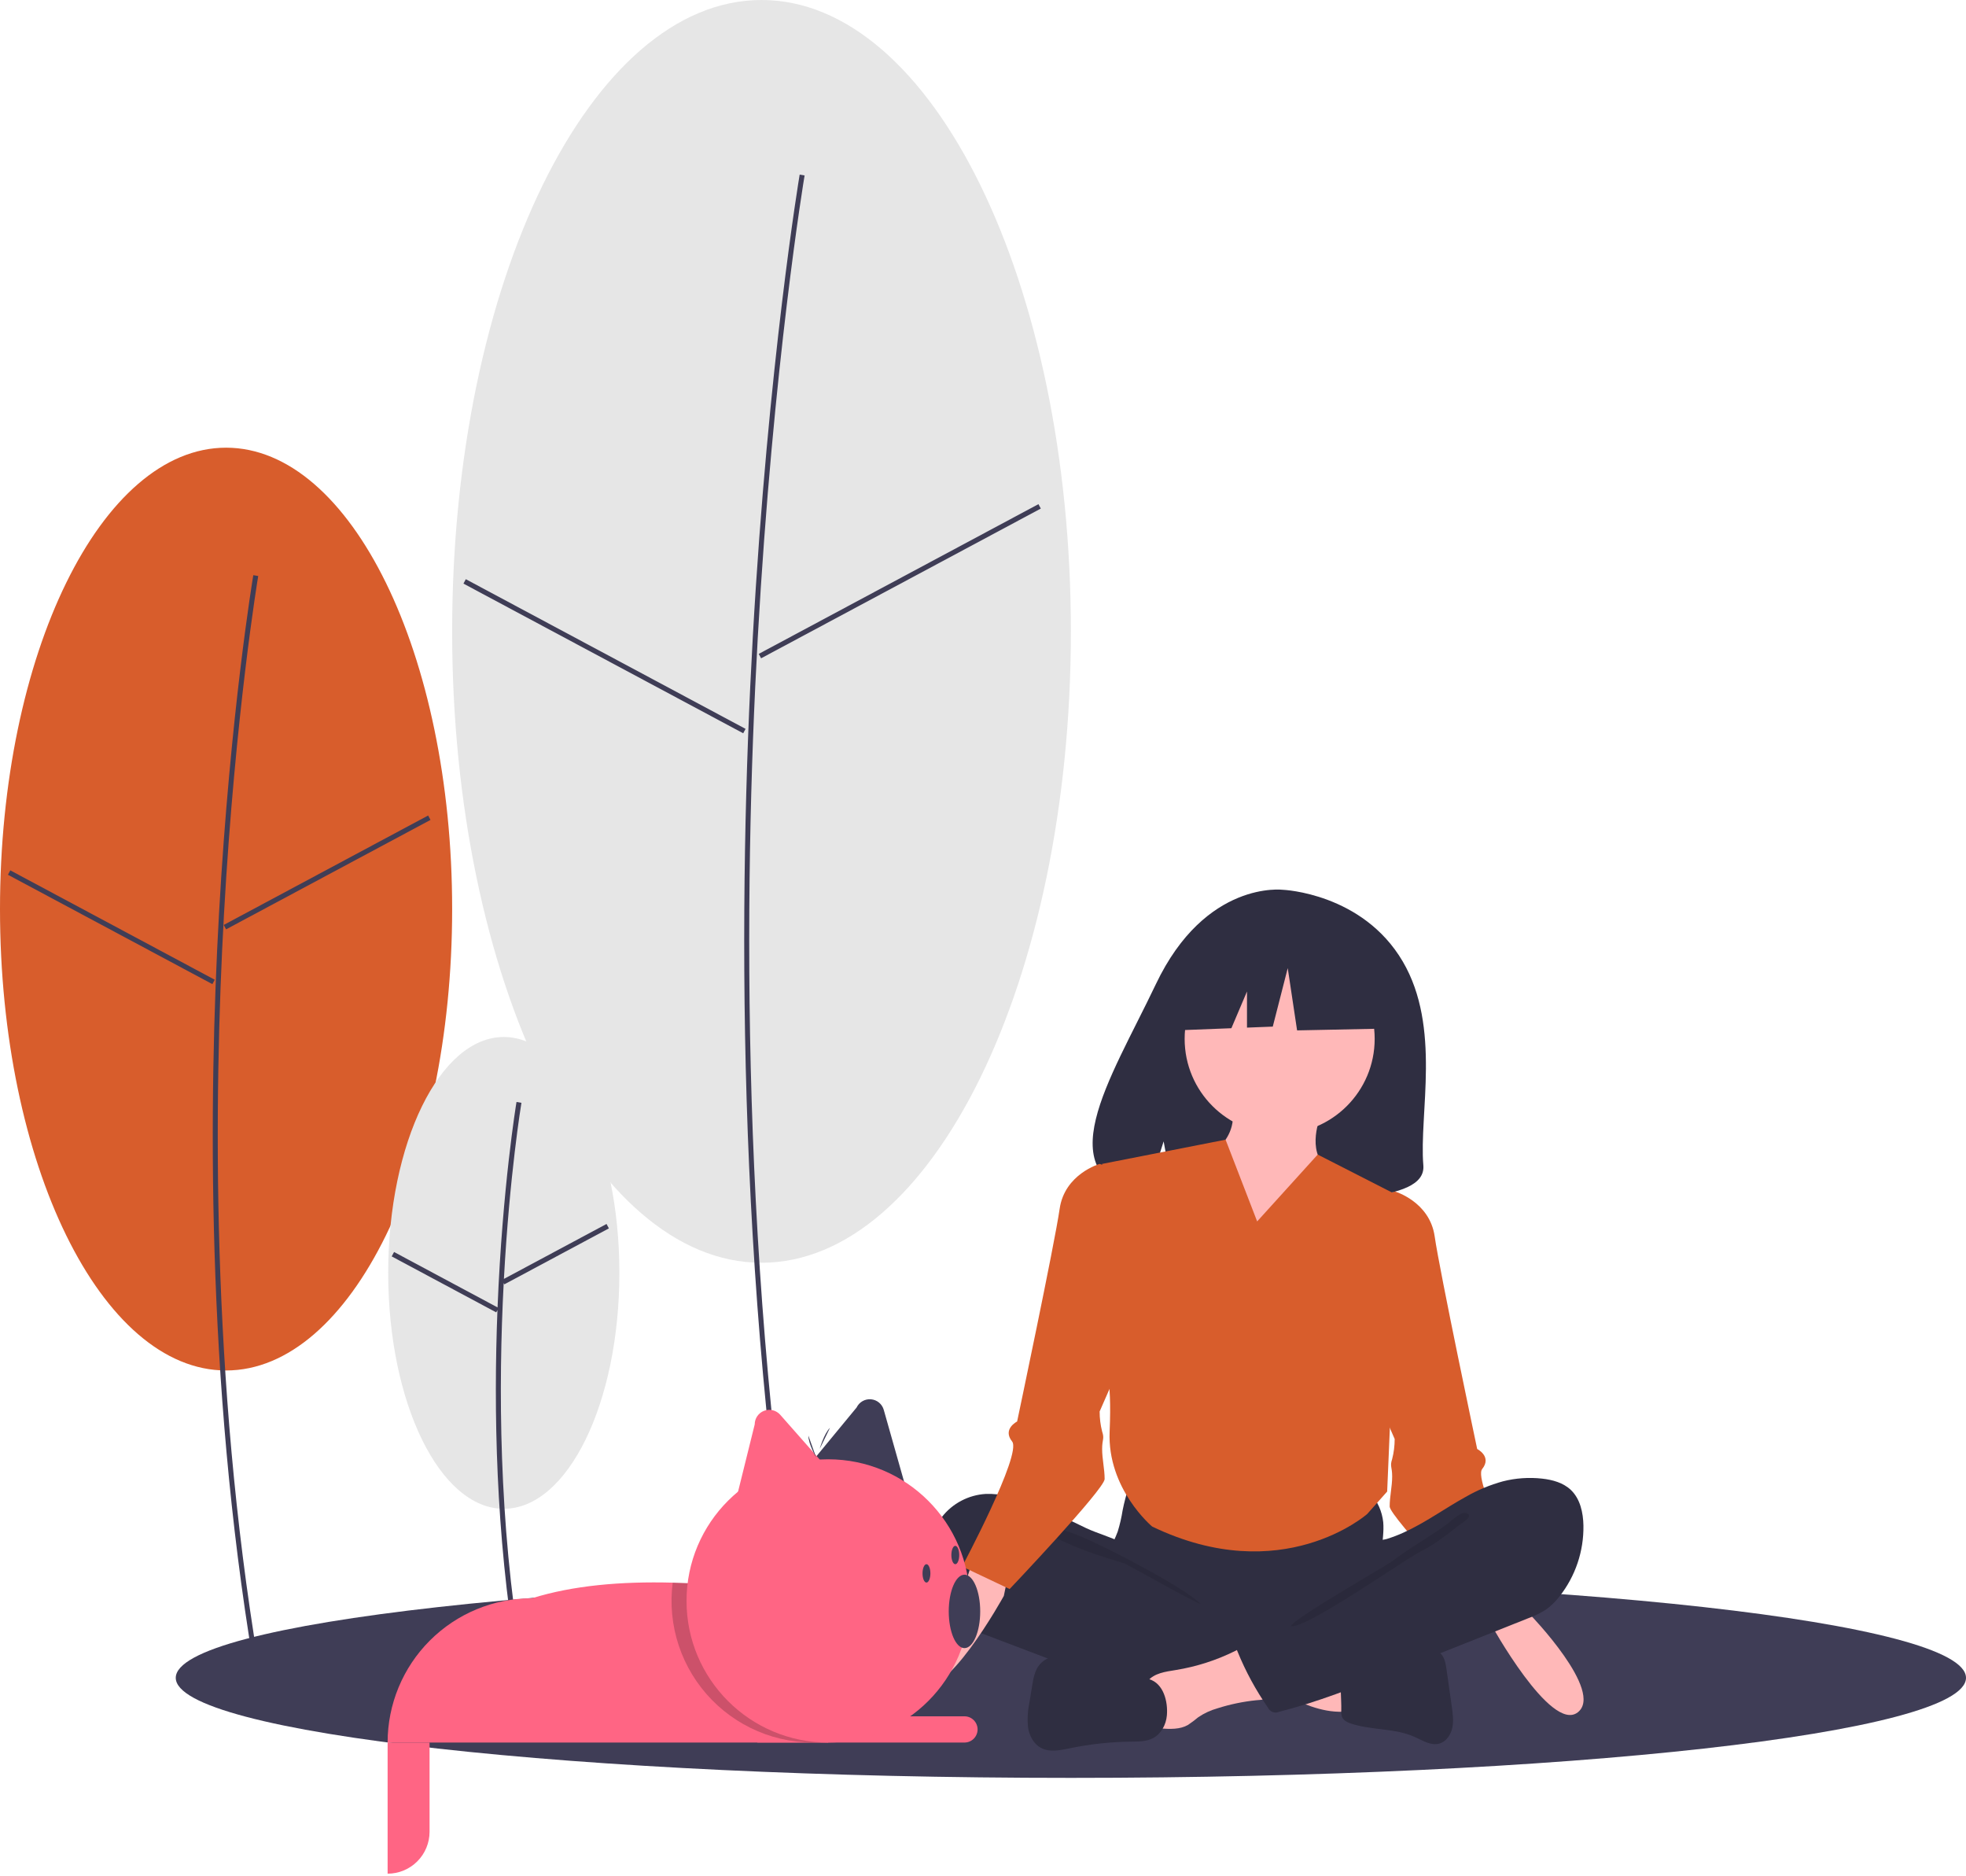 <svg width="588" height="561" viewBox="0 0 588 561" fill="none" xmlns="http://www.w3.org/2000/svg">
<g clip-path="url(#clip0_162_50)">
<path d="M320.284 531.612C468.139 531.612 588 518.22 588 501.699C588 485.179 468.139 471.787 320.284 471.787C172.428 471.787 52.567 485.179 52.567 501.699C52.567 518.22 172.428 531.612 320.284 531.612Z" fill="#3F3D56"/>
<path d="M453.056 468.601L457.673 482.827C457.673 482.827 479.91 505.8 471.867 512.027C463.825 518.254 445.78 485.428 445.78 485.428L442.455 469.368L453.056 468.601Z" fill="#FFB8B8"/>
<path d="M410.395 358.494L417.125 356.25C417.125 356.25 427.595 359.241 429.09 369.711C430.586 380.18 441.803 433.275 441.803 433.275C441.803 433.275 446.29 435.518 443.299 439.257C440.307 442.996 458.255 476.648 458.255 476.648L444.047 483.378C444.047 483.378 415.63 453.466 415.63 450.474C415.63 447.483 416.377 444.492 416.377 441.501C416.377 438.509 415.63 438.509 416.377 436.266C416.877 434.311 417.128 432.301 417.125 430.283L411.891 418.318L410.395 358.494Z" fill="#D85D2C"/>
<path d="M67.615 409.791C104.958 409.791 135.231 348.023 135.231 271.828C135.231 195.633 104.958 133.865 67.615 133.865C30.273 133.865 0 195.633 0 271.828C0 348.023 30.273 409.791 67.615 409.791Z" fill="#D85D2C"/>
<path d="M66.995 273.259C70.368 213.205 77.163 172.64 77.231 172.237L75.757 171.987C75.689 172.39 68.881 213.02 65.503 273.152C62.385 328.65 61.633 412.594 75.757 497.335L77.232 497.09C63.132 412.492 63.883 328.675 66.995 273.259Z" fill="#3F3D56"/>
<path d="M128.048 243.849L66.913 276.57L67.619 277.889L128.754 245.168L128.048 243.849Z" fill="#3F3D56"/>
<path d="M3.08 260.249L2.375 261.568L63.519 294.273L64.224 292.954L3.08 260.249Z" fill="#3F3D56"/>
<path d="M227.757 377.582C278.858 377.582 320.284 293.058 320.284 188.791C320.284 84.525 278.858 0 227.757 0C176.656 0 135.231 84.525 135.231 188.791C135.231 293.058 176.656 377.582 227.757 377.582Z" fill="#E6E6E6"/>
<path d="M226.633 190.725C231.25 108.532 240.551 53.014 240.644 52.463L239.17 52.213C239.076 52.765 229.763 108.348 225.142 190.618C220.876 266.549 219.847 381.398 239.17 497.335L240.645 497.09C221.346 381.296 222.373 266.575 226.633 190.725Z" fill="#3F3D56"/>
<path d="M310.585 150.747L226.926 195.524L227.632 196.843L311.29 152.066L310.585 150.747Z" fill="#3F3D56"/>
<path d="M139.316 173.189L138.611 174.508L222.281 219.262L222.987 217.943L139.316 173.189Z" fill="#3F3D56"/>
<path d="M150.678 451.15C169.77 451.15 185.248 419.569 185.248 380.612C185.248 341.656 169.77 310.075 150.678 310.075C131.585 310.075 116.107 341.656 116.107 380.612C116.107 419.569 131.585 451.15 150.678 451.15Z" fill="#E6E6E6"/>
<path d="M150.647 383.651L150.852 384.034L182.109 367.304L181.403 365.985L150.712 382.412C152.411 351.152 155.884 330.168 155.954 329.755L154.48 329.505C154.403 329.956 150.276 354.876 148.811 390.934L117.857 374.366L117.151 375.685L148.408 392.415L148.781 391.717C147.609 421.478 148.266 458.691 154.479 495.97L155.955 495.724C149.18 455.079 149.031 414.51 150.647 383.651Z" fill="#3F3D56"/>
<path d="M419.546 287.507C407.525 267.02 383.744 266.065 383.744 266.065C383.744 266.065 360.57 263.076 345.704 294.278C331.848 323.36 312.725 351.439 342.625 358.247L348.026 341.292L351.371 359.51C355.628 359.819 359.899 359.892 364.164 359.73C396.186 358.687 426.681 360.035 425.699 348.445C424.394 333.038 431.112 307.219 419.546 287.507Z" fill="#2F2E41"/>
<path d="M335.76 451.603C335.424 453.744 334.937 455.859 334.302 457.932C333.587 459.96 332.483 461.835 331.829 463.884C329.745 470.416 332.634 477.698 337.248 482.739C341.238 487.086 346.405 490.181 352.12 491.647C356.283 492.703 360.611 492.854 364.901 493.001C376.78 493.408 388.964 493.771 400.22 489.92C403.778 488.673 407.213 487.099 410.481 485.219C411.515 484.721 412.425 483.999 413.143 483.104C414.002 481.871 414.112 480.272 414.104 478.766C414.079 473.687 413.058 468.633 413.301 463.56C413.435 460.75 413.956 457.942 413.7 455.14C413.354 451.97 412.038 448.983 409.932 446.588C407.826 444.193 405.031 442.507 401.931 441.76C398.738 441.069 395.426 441.446 392.175 441.761C383.737 442.579 375.263 442.961 366.786 442.906C358.124 442.85 349.517 441.517 340.899 441.377C338.35 441.336 338.401 442.129 337.59 444.617C336.843 446.907 336.231 449.24 335.76 451.603Z" fill="#2F2E41"/>
<path d="M301.891 447.475C299.563 446.884 297.163 446.627 294.762 446.71C292.238 446.869 289.777 447.558 287.538 448.733C285.298 449.907 283.332 451.54 281.766 453.526C280.215 455.541 279.102 457.856 278.495 460.325C277.889 462.794 277.803 465.363 278.243 467.867C278.824 470.579 279.775 473.199 281.068 475.653C282.959 479.522 285.226 483.384 288.726 485.864C290.833 487.226 293.104 488.316 295.485 489.108L313.918 496.113C316.63 497.143 319.342 498.174 322.081 499.129C335.832 503.925 350.179 506.802 364.716 507.679C369.142 507.944 373.636 508.018 377.954 507.002C379.009 506.862 379.975 506.336 380.665 505.525C381.016 504.906 381.223 504.216 381.27 503.507L382.405 495.497C382.659 494.381 382.625 493.22 382.308 492.12C381.789 490.774 380.486 489.928 379.244 489.208C367.125 482.187 352.975 478.314 342.774 468.678C340.373 466.41 338.363 462.814 335.446 461.273C332.137 459.526 328.241 458.529 324.821 456.918C317.344 453.398 309.994 449.353 301.891 447.475Z" fill="#2F2E41"/>
<path opacity="0.1" d="M320.294 458.273C326.81 460.332 354.319 474.599 359.034 479.58C358.402 479.81 336.958 467.689 336.315 467.494C330.466 465.723 324.584 463.941 319.03 461.35C317.913 460.829 311.771 458.379 312.049 456.957C312.363 455.352 319.138 457.907 320.294 458.273Z" fill="black"/>
<path d="M401.58 511.833C401.95 511.86 402.318 511.751 402.613 511.526C402.743 511.357 402.838 511.165 402.894 510.959C402.949 510.753 402.964 510.538 402.936 510.327L402.906 499.415C399.795 497.92 396.315 497.441 392.899 496.98L376.962 494.832C377.328 494.881 374.471 501.755 374.909 502.673C375.681 504.291 381.584 505.724 383.249 506.488C389.04 509.143 395.058 512.061 401.58 511.833Z" fill="#FFB8B8"/>
<path d="M351.579 499.377C348.57 499.861 345.211 500.288 343.263 502.651C340.791 505.647 341.843 510.113 343.022 513.825C343.197 514.575 343.548 515.272 344.047 515.858C344.852 516.659 346.085 516.776 347.212 516.848C349.957 517.023 352.877 517.16 355.275 515.803C356.361 515.079 357.407 514.295 358.407 513.455C360.172 512.269 362.116 511.373 364.165 510.799C367.925 509.606 371.798 508.801 375.723 508.397C377.27 508.326 378.8 508.053 380.276 507.587C381.016 507.345 381.69 506.936 382.247 506.392C382.803 505.847 383.226 505.182 383.483 504.447C384.039 502.464 382.896 500.442 381.8 498.703C380.435 496.537 378.989 494.256 376.953 492.661C373.984 490.334 372.515 492.12 369.524 493.609C363.867 496.426 357.817 498.371 351.579 499.377Z" fill="#FFB8B8"/>
<path d="M343.715 502.111L324.609 496.415C322.319 495.611 319.924 495.143 317.499 495.026C315.076 495.027 312.541 495.829 310.97 497.689C309.488 499.443 309.064 501.84 308.695 504.114L307.905 508.978C307.378 511.431 307.228 513.95 307.462 516.447C307.824 518.926 309.078 521.401 311.258 522.601C313.902 524.056 317.142 523.345 320.093 522.737C326.052 521.508 332.115 520.852 338.199 520.778C340.486 520.751 342.884 520.78 344.905 519.699C347.307 518.415 348.744 515.7 348.991 512.969C349.367 508.814 347.994 503.387 343.715 502.111Z" fill="#2F2E41"/>
<path d="M409.09 497.148C411.567 496.71 413.753 495.29 416.126 494.452C419.467 493.272 423.087 493.272 426.627 493.285C427.926 493.29 429.309 493.319 430.391 494.046C431.95 495.093 432.35 497.188 432.615 499.058L434.214 510.341C434.515 512.463 434.814 514.642 434.345 516.733C433.876 518.824 432.463 520.84 430.406 521.379C427.907 522.035 425.458 520.425 423.099 519.367C417.203 516.724 410.349 517.4 404.202 515.424C403.061 515.058 401.839 514.497 401.373 513.384C401.163 512.757 401.088 512.093 401.153 511.435C401.259 507.808 400.5 502.855 401.583 499.389C402.556 496.272 406.326 497.148 409.09 497.148Z" fill="#2F2E41"/>
<path d="M449.523 442.933C453.339 441.968 457.298 441.695 461.211 442.128C464.335 442.475 467.555 443.352 469.836 445.533C472.613 448.188 473.505 452.294 473.579 456.153C473.705 463.828 471.179 471.312 466.43 477.342C465.273 478.861 463.895 480.199 462.342 481.311C460.67 482.366 458.887 483.233 457.024 483.896L415.742 500.319C404.882 504.64 393.984 508.973 382.656 511.822C382.345 511.972 382.008 512.059 381.664 512.076C381.32 512.093 380.975 512.041 380.652 511.923C380.328 511.805 380.031 511.622 379.779 511.387C379.528 511.151 379.326 510.868 379.186 510.553C375.566 505.337 372.532 499.739 370.138 493.859C370.03 493.671 369.964 493.462 369.943 493.246C369.923 493.031 369.95 492.813 370.021 492.608C370.173 492.381 370.383 492.2 370.631 492.085L399.83 475.163C401.973 474.035 403.969 472.648 405.773 471.033C407.036 469.797 408.069 468.346 408.824 466.748C409.429 465.473 409.486 462.464 410.259 461.522C411.016 460.599 413.605 460.525 414.801 460.162C416.488 459.641 418.14 459.011 419.746 458.277C426.277 455.329 432.094 451.047 438.355 447.596C441.864 445.572 445.617 444.005 449.523 442.933Z" fill="#2F2E41"/>
<path opacity="0.1" d="M432.97 455.57C427.954 459.371 421.458 462.864 416.486 466.764C414.789 468.096 386.503 484.136 386.103 486.267C390.741 487.055 420.289 466.206 424.516 464.125C428.744 462.045 432.491 459.111 436.205 456.199C437.151 455.456 441.162 453.225 438.445 452.396C436.914 451.929 434.1 454.811 432.97 455.57Z" fill="black"/>
<path d="M382.726 339.05C398.42 339.05 411.143 326.328 411.143 310.634C411.143 294.939 398.42 282.217 382.726 282.217C367.032 282.217 354.309 294.939 354.309 310.634C354.309 326.328 367.032 339.05 382.726 339.05Z" fill="#FFB8B8"/>
<path d="M394.691 334.564C394.691 334.564 390.204 345.781 398.43 350.268C406.656 354.755 373.004 390.65 373.004 390.65L358.048 347.276C358.048 347.276 370.761 342.79 368.518 330.825L394.691 334.564Z" fill="#FFB8B8"/>
<path d="M375.996 365.224L394.106 345.231L418.621 357.746L414.882 445.988L408.899 452.718C408.899 452.718 383.474 475.152 344.588 456.457C344.588 456.457 331.127 445.24 331.875 428.04C332.623 410.84 330.379 408.597 330.379 408.597L329.631 348.024L366.552 340.779L375.996 365.224Z" fill="#D85D2C"/>
<path d="M292.953 460.375L288.336 474.601C288.336 474.601 266.099 497.574 274.142 503.801C282.184 510.028 300.229 477.202 300.229 477.202L303.554 461.142L292.953 460.375Z" fill="#FFB8B8"/>
<path d="M335.614 350.268L328.884 348.024C328.884 348.024 318.414 351.015 316.919 361.485C315.423 371.954 304.206 425.049 304.206 425.049C304.206 425.049 299.719 427.292 302.71 431.031C305.701 434.77 287.754 468.422 287.754 468.422L301.962 475.152C301.962 475.152 330.379 445.24 330.379 442.248C330.379 439.257 329.631 436.266 329.631 433.275C329.631 430.284 330.379 430.284 329.631 428.04C329.132 426.085 328.881 424.075 328.884 422.058L334.118 410.093L335.614 350.268Z" fill="#D85D2C"/>
<path d="M414.231 285.532L390.736 273.119L358.291 278.196L351.578 308.102L368.288 307.454L372.956 296.467V307.272L380.667 306.973L385.142 289.482L387.939 308.102L415.35 307.538L414.231 285.532Z" fill="#2F2E41"/>
<path d="M247.679 477.912V521.045H115.929C115.93 509.606 120.474 498.635 128.563 490.546C136.652 482.457 147.623 477.912 159.063 477.912C171.417 474.06 185.7 472.834 201.195 473.238C215.814 473.612 231.511 475.444 247.679 477.912Z" fill="#FF6584"/>
<path d="M228.858 511.636H290.812C291.852 511.636 292.85 512.049 293.585 512.784C294.32 513.52 294.733 514.517 294.733 515.557C294.733 516.597 294.32 517.594 293.585 518.33C292.85 519.065 291.852 519.478 290.812 519.478H228.858V511.636Z" fill="#3F3D56"/>
<path d="M239.588 440.998L256.194 420.868C256.577 420.07 257.194 419.407 257.962 418.968C258.731 418.528 259.615 418.334 260.497 418.409C261.379 418.485 262.218 418.827 262.9 419.391C263.583 419.955 264.078 420.713 264.319 421.565L270.868 444.686L239.588 440.998Z" fill="#3F3D56"/>
<path d="M219.447 451.25L225.721 425.92C225.721 425.035 225.991 424.17 226.494 423.442C226.997 422.714 227.71 422.156 228.539 421.843C229.367 421.53 230.27 421.476 231.13 421.689C231.989 421.902 232.763 422.372 233.349 423.036L249.248 441.055L219.447 451.25Z" fill="#FF6584"/>
<path d="M115.929 521.047H128.476V547.711C128.476 549.358 128.152 550.99 127.521 552.512C126.891 554.035 125.966 555.418 124.801 556.583C123.636 557.748 122.253 558.673 120.73 559.303C119.208 559.934 117.576 560.258 115.929 560.258V521.047Z" fill="#FF6584"/>
<path d="M226.505 513.204H288.46C289.5 513.204 290.497 513.617 291.232 514.353C291.968 515.088 292.381 516.086 292.381 517.125C292.381 518.165 291.968 519.163 291.232 519.898C290.497 520.633 289.5 521.047 288.46 521.047H226.505V513.204Z" fill="#FF6584"/>
<path opacity="0.2" d="M247.679 477.912V520.806C241.314 521.482 234.878 520.707 228.856 518.539C222.833 516.371 217.38 512.867 212.907 508.289C208.433 503.711 205.055 498.179 203.027 492.108C200.998 486.037 200.372 479.585 201.195 473.238C215.814 473.612 231.511 475.444 247.679 477.912Z" fill="black"/>
<path d="M247.68 521.047C271.068 521.047 290.028 502.087 290.028 478.698C290.028 455.31 271.068 436.35 247.68 436.35C224.291 436.35 205.331 455.31 205.331 478.698C205.331 502.087 224.291 521.047 247.68 521.047Z" fill="#FF6584"/>
<path d="M288.46 492.814C291.058 492.814 293.165 487.899 293.165 481.835C293.165 475.771 291.058 470.856 288.46 470.856C285.861 470.856 283.754 475.771 283.754 481.835C283.754 487.899 285.861 492.814 288.46 492.814Z" fill="#3F3D56"/>
<path d="M277.088 473.209C277.738 473.209 278.265 471.98 278.265 470.464C278.265 468.948 277.738 467.719 277.088 467.719C276.439 467.719 275.912 468.948 275.912 470.464C275.912 471.98 276.439 473.209 277.088 473.209Z" fill="#3F3D56"/>
<path d="M285.715 467.719C286.364 467.719 286.891 466.49 286.891 464.974C286.891 463.458 286.364 462.229 285.715 462.229C285.065 462.229 284.538 463.458 284.538 464.974C284.538 466.49 285.065 467.719 285.715 467.719Z" fill="#3F3D56"/>
<path d="M244.127 435.878C244.127 435.878 241.773 431.784 241.773 429.286L244.127 435.878Z" fill="#3F3D56"/>
<path d="M245.162 433.23C245.162 433.23 246.445 428.685 248.231 426.939L245.162 433.23Z" fill="#3F3D56"/>
</g>
<defs>
<clipPath id="clip0_162_50">
<rect width="588" height="560.258" fill="white"/>
</clipPath>
</defs>
</svg>
